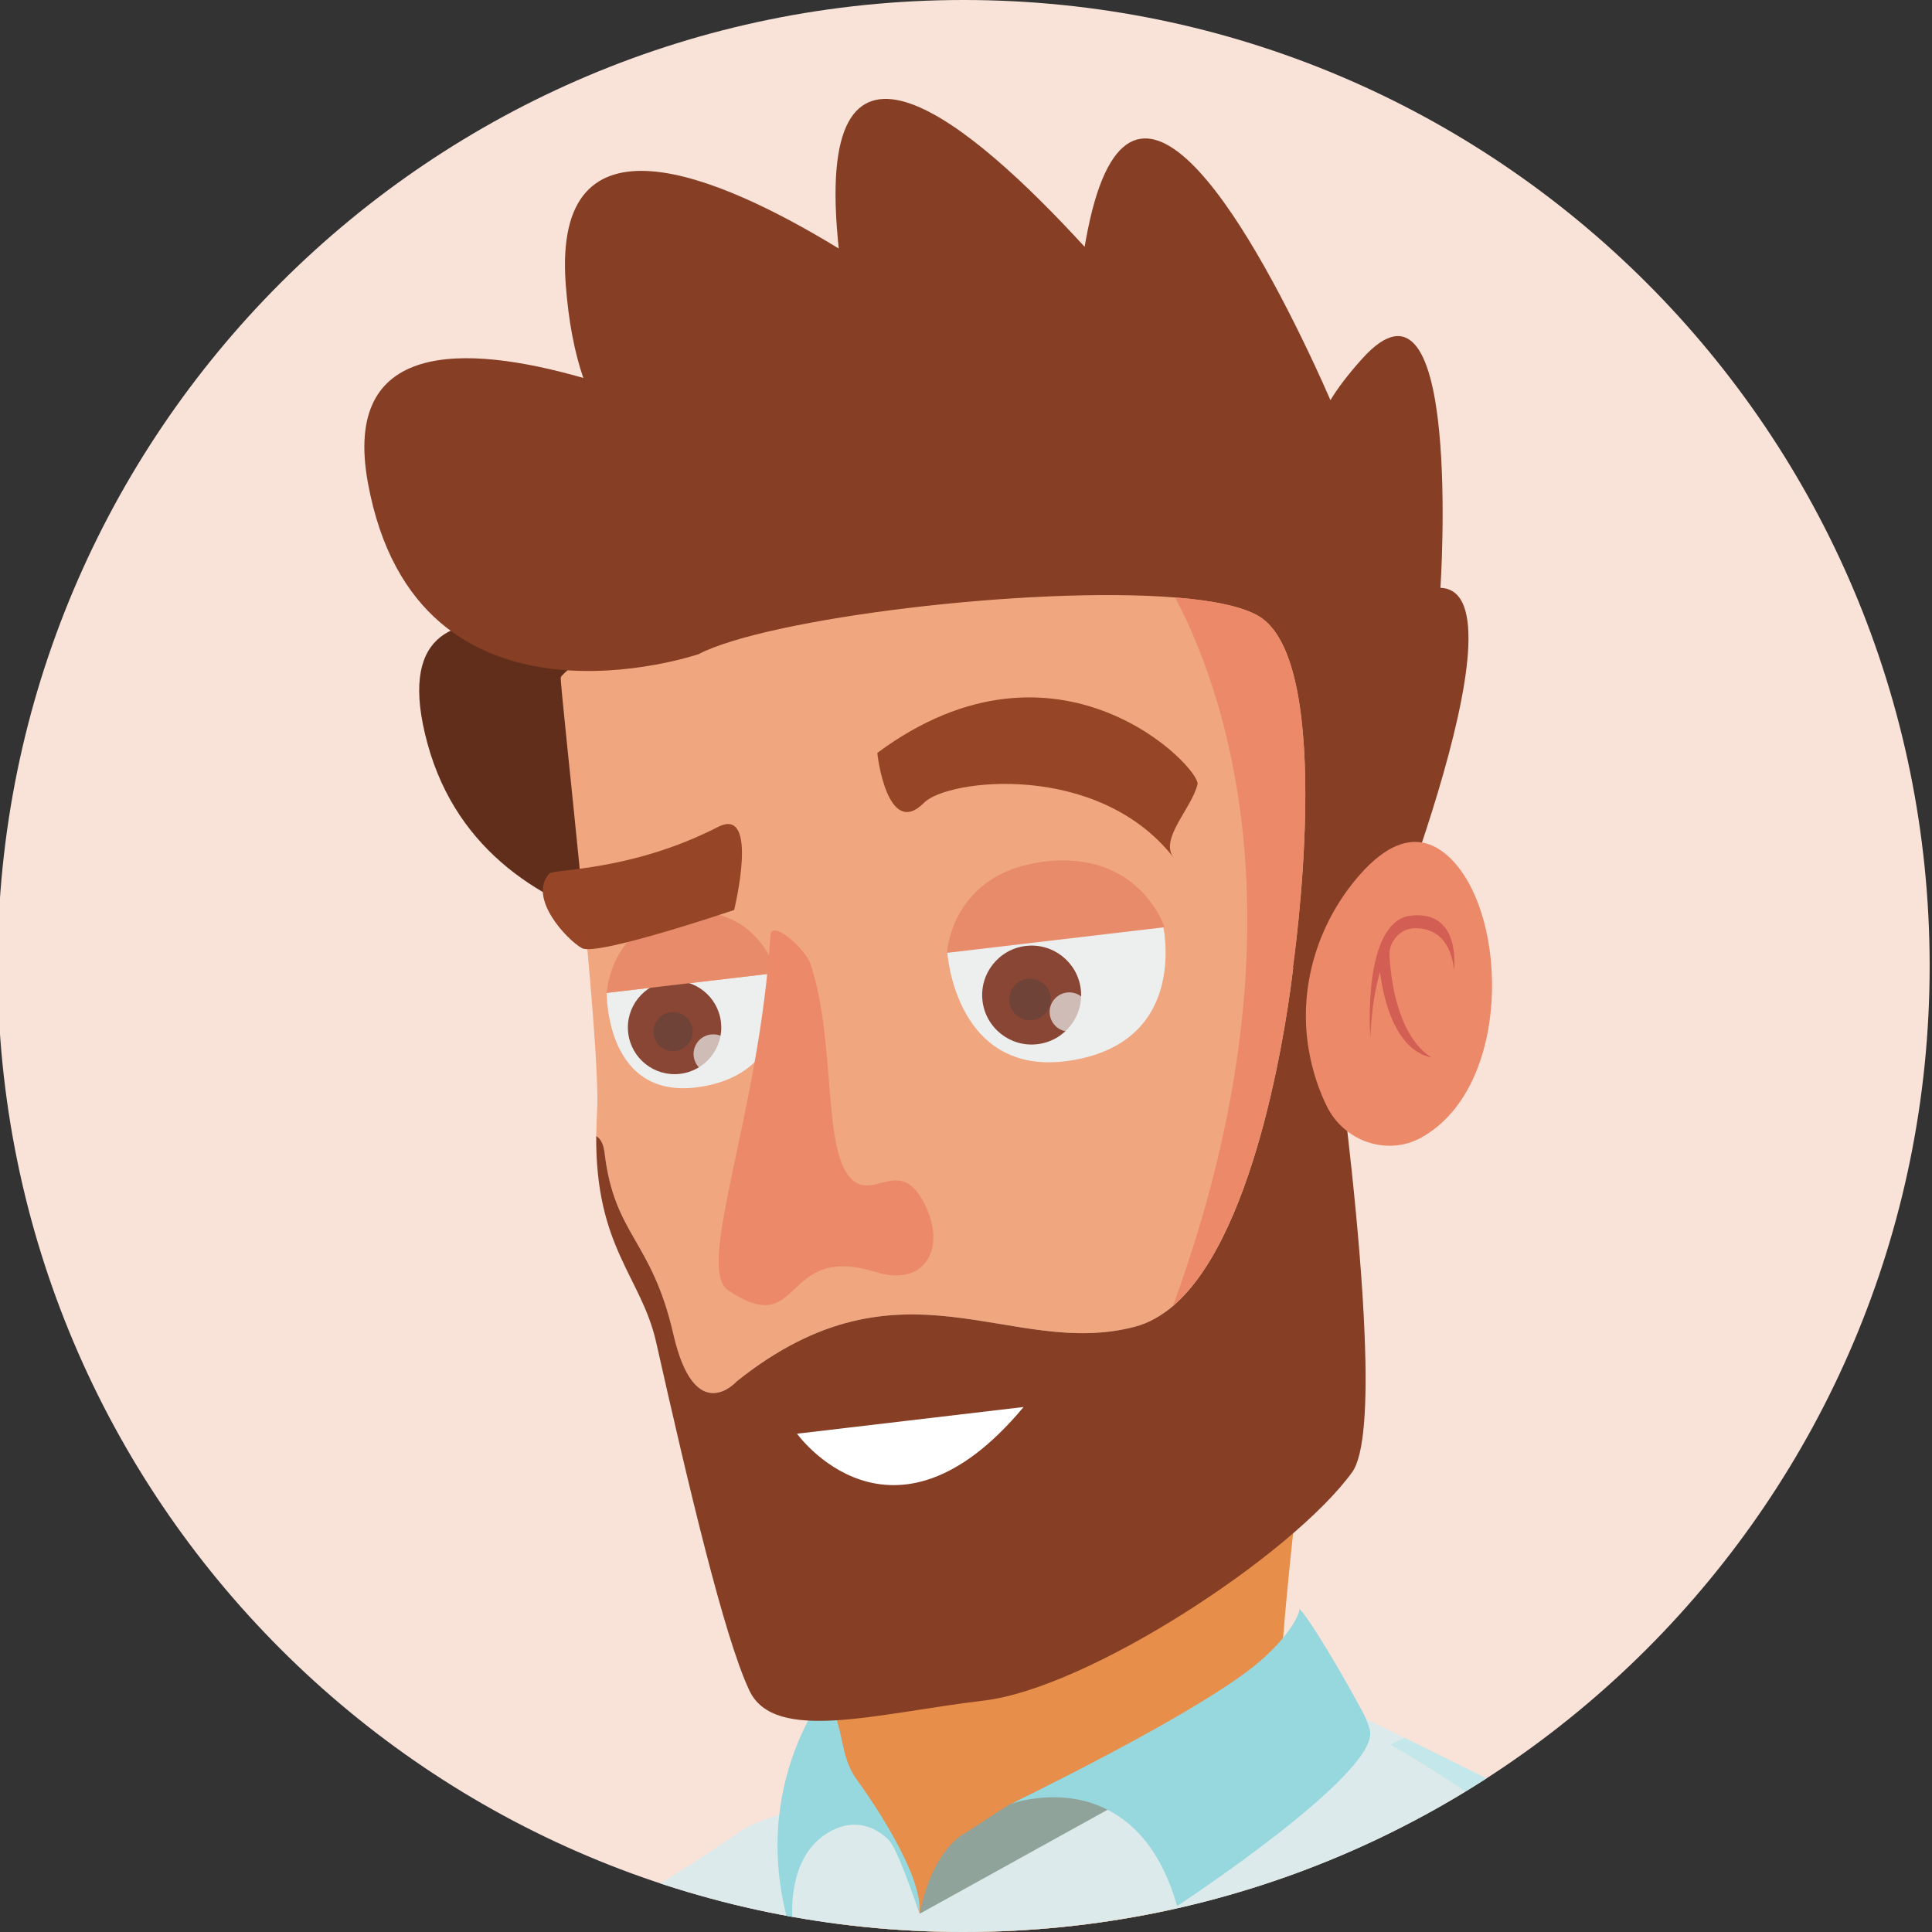 <?xml version="1.0" encoding="utf-8"?>
<!-- Generator: Adobe Illustrator 25.2.3, SVG Export Plug-In . SVG Version: 6.00 Build 0)  -->
<svg version="1.1" id="Layer_1" xmlns="http://www.w3.org/2000/svg" xmlns:xlink="http://www.w3.org/1999/xlink" x="0px" y="0px"
	 viewBox="0 0 576 576" enable-background="new 0 0 576 576" xml:space="preserve">
<rect x="0" y="0" width="576" height="576" fill="#333333" stroke="none"/>
<g>
	<g>
		<defs>
			<path id="SVGID_1_" d="M575.3,288c0,159.05-128.95,288-288,288C128.24,576-0.71,447.05-0.71,288C-0.71,128.94,128.24,0,287.3,0
				C446.35,0,575.3,128.94,575.3,288z"/>
		</defs>
		<use xlink:href="#SVGID_1_"  overflow="visible" fill="#F9E3D9"/>
		<clipPath id="SVGID_2_">
			<use xlink:href="#SVGID_1_"  overflow="visible"/>
		</clipPath>
		<g clip-path="url(#SVGID_2_)">
			<path fill="#C3E7EA" d="M174.89,742.2c0.07,5.8-0.26,12.19-0.87,18.89h47.48c0.03-0.23,0.08-0.5,0.1-0.74
				c12.11-110.8-99.42-145.03-99.42-145.03s-3.28,6.45-8.3,17.62C143.53,651.7,174.18,684.96,174.89,742.2z"/>
			<path fill="#DCEAEB" d="M174.01,761.09c0.61-6.7,0.95-13.09,0.87-18.89c-0.71-57.24-23.07-108.11-52.71-126.88
				c-12.18,22.39-34.33,83.92-49.1,145.77H174.01z"/>
			<path fill="#E68E4A" d="M382.23,554.22c-31.48,14.33-95.27,44.09-95.27,44.09l-44.21-29.72c1.51-2.71,2.5-5.39,2.81-8.03
				c5.76-47.49,4.33-118.33,4.33-118.33l137.02,2.85C386.91,445.08,376.05,533.09,382.23,554.22z"/>
			<path fill="#612E1B" d="M193.63,199.96c0,0-84.04-43.46-66.16,21.81c17.88,65.27,104.26,59.85,104.26,59.85L193.63,199.96z"/>
			<path fill="#DCEAEB" d="M148.52,761.09h298.98c3.2-43.69,3.15-76.77,2.47-97.71c-0.49-16-1.34-24.95-1.34-26.26
				c0,0,41.09,8.89,93.47,20.06c0.09-1.44,0.18-2.87,0.27-4.26c-6.95-14.84-12.86-27.07-17.22-35.39c-2.43-4.7-5.54-9.39-8.94-14.05
				c-32.13-43.73-101.59-83.29-101.59-83.29s1.44-0.8,4.18-2.05c-1.85-0.98-3.79-1.87-5.56-2.77
				c-12.94-6.25-23.05-10.98-28.03-13.15c-6.94,6.69-19.27,16.52-40.6,30.88c-4.7,3.06-10.43,0.51-15.93,3.99
				c-0.17,0.12-5.15,1.5-5.28,1.59c-0.08-0.01-4.39,0.65-4.39,0.65s-18.23-3.06-21.51,16.13c-0.51,0-23.06,14.85-23.36,14.85
				c-2.72-7.27-3.32-13.82-5.67-17.62c-1.72-2.84-13.66-16.73-24.34-17.07c-3.81,3.88-17.41,6.27-23.08,10.14
				c-50.45,35.22-105.24,55.79-99.54,78.86C124.93,638.47,136.88,696.07,148.52,761.09z"/>
			<path fill="#F0A67E" d="M177.76,338.69c1.28,0.73,2.15,2.32,2.46,4.92c2.92,24.74,14.02,25.82,20.47,54.03
				c6.46,28.21,18.92,14.2,18.92,14.2c49.41-39.49,81.52-6.46,118.81-16.31c37.29-9.84,47.3-108.55,47.3-108.55l10.29,5.38
				c-9.61-69.87,0.24-133.6,0.24-133.6c-121.64-47.08-228.64,40.36-229.06,43.17c-0.35,2.86,12.04,108.8,10.83,129.38
				C177.89,333.91,177.81,336.37,177.76,338.69z"/>
			<path fill="#90A39A" d="M274.16,570.58l56.03-31.02l58.52-30.75c0,0-41.88,9.7-68.3,19.46c-5.9,2.98-12.05,6.15-18.93,9.5
				c-0.24,0.09-0.37,0.09-0.49,0.18c-0.12,0-13.24,8.57-13.24,8.57s-9.09,4-13.21,22.47C274.41,569.45,274.28,570.02,274.16,570.58z
				"/>
			<path fill="#97D7DE" d="M301.48,537.76c3.07-1.02,16.22-4.63,28.71,1.79c8.2,4.16,16.15,12.54,20.75,28.7
				c0,0,60.28-39.47,57.5-52.34c-0.36-1.5-0.97-3-1.7-4.6c-5.85-11.1-16.87-29.72-19.44-31.7c0.73,0.94-3.55,9.93-15.85,18.99
				c-8.73,6.44-24.23,15.86-51.04,29.65C314.51,531.24,308.37,534.41,301.48,537.76z"/>
			<path fill="#97D7DE" d="M237.05,579.78c-0.65-3.19-4.78-27.7,12.61-34.77c5.55-2.23,11.08-0.61,15.28,3.53
				c2.62,2.64,7.3,16.74,9.2,21.76c1.1-11.87-15.87-35.89-18.42-39.34c-4.24-5.72-4.09-10.81-6.03-17.48
				c-1.49-5.45-2.59-10.14-2.59-10.14s-6.6,7.76-11.15,21.36C231.47,538.09,229.06,557.04,237.05,579.78z"/>
			<polygon fill="#97D7DE" points="252.9,761.09 253.06,715.94 149.7,713.29 151.73,761.09 			"/>
			<path fill="#367C85" d="M253.06,715.95c-12.75,4.18-79.17,14.1-103.36-2.66L253.06,715.95z"/>
			<path fill="#EDEEEE" d="M282.42,283.85l64.19-8.67c0,0,8.48,34.82-26.67,40.88C284.78,322.11,282.42,283.85,282.42,283.85z"/>
			<path fill="#EDEEEE" d="M180.89,296.02l50.67-5.96c0,0,6.87,28.87-22.14,33.87C180.41,328.93,180.89,296.02,180.89,296.02z"/>
			<g>
				<path fill="#894634" d="M214.94,304.7c0.9,7.63-4.56,14.55-12.2,15.45c-7.63,0.9-14.55-4.56-15.45-12.19
					c-0.9-7.64,4.56-14.55,12.2-15.46C207.12,291.6,214.04,297.06,214.94,304.7z"/>
				<path fill="#704338" d="M206.48,306.87c0.38,3.21-1.92,6.12-5.12,6.49c-3.21,0.38-6.12-1.92-6.49-5.12
					c-0.38-3.21,1.92-6.12,5.12-6.49C203.2,301.37,206.1,303.66,206.48,306.87z"/>
			</g>
			<g>
				<path fill="#894634" d="M322.22,294.94c0.95,8.09-4.84,15.42-12.93,16.37c-8.09,0.96-15.42-4.83-16.37-12.92
					c-0.95-8.09,4.84-15.42,12.92-16.37C313.94,281.07,321.27,286.86,322.22,294.94z"/>
				<path fill="#704338" d="M313.25,297.25c0.4,3.4-2.04,6.48-5.44,6.88c-3.4,0.4-6.48-2.03-6.88-5.43c-0.4-3.4,2.03-6.48,5.43-6.88
					C309.77,291.42,312.85,293.85,313.25,297.25z"/>
			</g>
			<path opacity="0.7" fill="#EDEEEE" d="M218.43,313.53c0.38,3.2-1.91,6.11-5.12,6.49c-3.2,0.38-6.11-1.91-6.49-5.12
				c-0.38-3.2,1.91-6.1,5.12-6.48C215.16,308.03,218.06,310.32,218.43,313.53z"/>
			<path opacity="0.7" fill="#EDEEEE" d="M324.59,301.03c0.38,3.2-1.91,6.11-5.12,6.49c-3.2,0.38-6.11-1.91-6.49-5.12
				c-0.38-3.21,1.91-6.12,5.12-6.49C321.31,295.53,324.21,297.82,324.59,301.03z"/>
			<path fill="#E88B6A" d="M180.89,296.02l50.67-5.96c0,0-5.5-20.14-27.01-17.93C182.04,274.45,180.89,296.02,180.89,296.02z"/>
			<path fill="#E88B6A" d="M347.2,276.44l-64.87,7.64c0,0,1.17-23.61,28.63-27.16C339.69,253.21,347.2,276.44,347.2,276.44z"/>
			<path fill="#C3E7EA" d="M414.57,520.14c0,0,69.5,39.6,101.63,83.31c5.86-3.94,16.25,7.83,26.73,7.43
				c-0.25-1.25-3.28-12.43-4.93-18.49c-0.76-2.8-2.08-5.44-4.06-7.56c-17.77-19.07-75.53-47.17-115.14-66.71
				C416.07,519.39,414.57,520.14,414.57,520.14z"/>
			<path fill="#863E24" d="M109.68,143.92c14.56,79.79,98.58,51.11,98.58,51.11c20.6-10.73,98.98-20.36,142.11-16.9
				c11.27,0.89,20.08,2.7,24.93,5.58c23.34,13.97,10.17,104.69,10.17,104.69l0.08,0.04l10.24,3.8l11.38,4.22
				c0,0,49.97-120.29,22.28-121.2c0,0,6.76-101.67-23.3-68.35c-4.28,4.76-7.38,8.88-9.5,12.38c-1.42-3.22-2.97-6.72-4.65-10.32
				c-19.98-42.76-55.96-105.95-68.29-37.32c-0.13,0.63-0.22,1.31-0.34,1.94c-33.81-36.93-80.35-76.07-73.61-2.64
				c0.08,1.05,0.2,2.11,0.29,3.13C213.86,52,164.72,31.25,168.66,84.71c0.84,11.28,2.67,20.48,5.25,27.97
				C138.24,102.45,101.94,101.47,109.68,143.92z"/>
			<path fill="#964627" d="M261.58,224.45c-0.11,0.11,2.94,26,13.92,14.87c7-7.09,51.91-12.43,74.4,16.38
				c-4.33-5.55,5.4-14.66,7.12-21.88C358.12,229.2,315.73,184.36,261.58,224.45z"/>
			<path fill="#964627" d="M163.77,260.43c1.26-1.37,24.31-0.59,50.31-13.89c12.47-6.38,4.79,24.76,4.79,24.76
				s-40.8,13.83-45.33,11.4C169.01,280.25,157.21,267.58,163.77,260.43z"/>
			<path fill="#863E24" d="M177.75,338.7c-0.21,33.27,13.39,41.88,17.84,61.32c9.59,42.59,20.27,87.97,27.81,103.95
				c7.45,15.98,38.3,6.77,69.81,3.05c31.42-3.68,92.14-43.56,109.92-68.11c3.65-5.09,4.56-20.25,3.7-41.1
				c-1.12-28.33-5.57-67.14-10.79-105.45l-0.25-0.12L385.72,287c0,0-0.05,0.51-0.17,1.44c-1.23,10.68-10.01,78.78-35.84,100.93
				c-3.47,2.94-7.23,5.08-11.29,6.16c-37.27,9.87-69.4-23.18-118.8,16.32c0,0-12.47,14.01-18.9-14.21
				c-6.48-28.18-17.58-29.28-20.48-54.02C179.9,341.03,179.06,339.42,177.75,338.7z"/>
			<g>
				<path fill="#FFFFFF" d="M305.17,419.48l-67.55,7.96C237.62,427.43,265.73,466.76,305.17,419.48z"/>
			</g>
			<path fill="#C3E7EA" d="M435.99,761.09h94.89c5.02-38.14,9.14-74.61,11.22-103.91c-33.29-7.09-69.91,0.03-92.14,6.2
				c-12.76,3.54-20.79,6.72-20.79,6.72C429.17,672.84,435.75,703.91,435.99,761.09z"/>
			<g>
				<path fill="#C3E7EA" d="M392.92,761.09c3.38-14.82,7.01-28.97,10.71-41.7c4.01-13.58,5.87-54.22,9.61-64.05
					c21.71-57.11,58.09-65.27,89.7-64.14c-34.6-3.81-80.86-4.8-106.58,62.83c-3.75,9.82-5.61,50.46-9.62,64.05
					c-3.8,13.11-7.53,27.72-11,43.01H392.92z"/>
				<path fill="#DCEAEB" d="M503.69,761.09c6.4-37.4,11.45-73.58,14.95-102.47c1.39-11.91,2.6-22.59,3.48-31.54
					c0.26-2.67,0.52-5.19,0.74-7.61c0.22-2.37,0.44-4.59,0.57-6.62c0.53-6.13,0.5-12.76,0.19-19.53
					c-6.12-0.37-13.13-1.34-20.68-2.11c-31.61-1.13-67.99,7.02-89.7,64.14c-3.75,9.83-5.61,50.47-9.61,64.05
					c-3.7,12.73-7.33,26.88-10.71,41.7H503.69z"/>
				<path fill="#C3E7EA" d="M540.37,761.09c15.32-81.16,6.7-132.35-1.01-162.45c0,0-0.07-0.17-0.01-0.25
					c0.1-0.29,0.21-0.57,0.28-0.89c-9-6.29-8.95-4.29-16.02-4.16c0.32,6.77,0.36,13.39-0.18,19.51c-0.85,10.93-2.57,26.73-4.8,45.78
					c-3.5,28.89-8.56,65.08-14.95,102.47H540.37z"/>
			</g>
			<path fill="#EC8969" d="M241.7,287.58c-1.59-4.86-11.7-13.59-12-8.75c-3.31,53.43-22.61,99.17-12.58,105.88
				c22.56,15.1,15.48-14.3,43.92-5.48c15.3,4.74,21.6-7.88,14.01-21.41c-7.58-13.53-15.7,1.85-22.42-7.79
				C245.47,339.75,248.98,309.77,241.7,287.58z"/>
			<path fill="#EC8969" d="M349.7,389.36c25.84-22.15,34.62-90.25,35.84-100.93l-0.08-0.04c0,0,13.17-90.71-10.17-104.69
				c-4.84-2.88-13.65-4.69-24.93-5.58C368.19,211.93,388.48,283.42,349.7,389.36z"/>
			<g>
				<path fill="#EC8969" d="M390.15,312.77c-3.11-18.61,2.75-37.7,15.18-51.89c7.68-8.77,17.58-14.58,27.37-4.71
					c17.13,17.28,17.79,67.92-8.81,82.9c-10.22,5.76-23.18,1.25-28.34-9.29C393.34,325.25,391.29,319.58,390.15,312.77z"/>
				<path fill="#D25E54" d="M420.81,272.95c-14.87,1.49-12.27,36.3-12.27,36.3c0.39-8.5,1.52-14.82,2.88-19.51
					c0.94,7.41,4.24,23.38,15.49,25.55c0,0-11.04-4.83-12.65-30.28c-0.1-1.58,0.3-3.2,1.16-4.53c0.11-0.16,0.22-0.33,0.32-0.48
					c1.31-1.9,3.43-3.15,5.72-3.24c11.74-0.46,12.01,12.65,12.01,12.65S435.93,271.43,420.81,272.95z"/>
			</g>
		</g>
	</g>
</g>
</svg>
